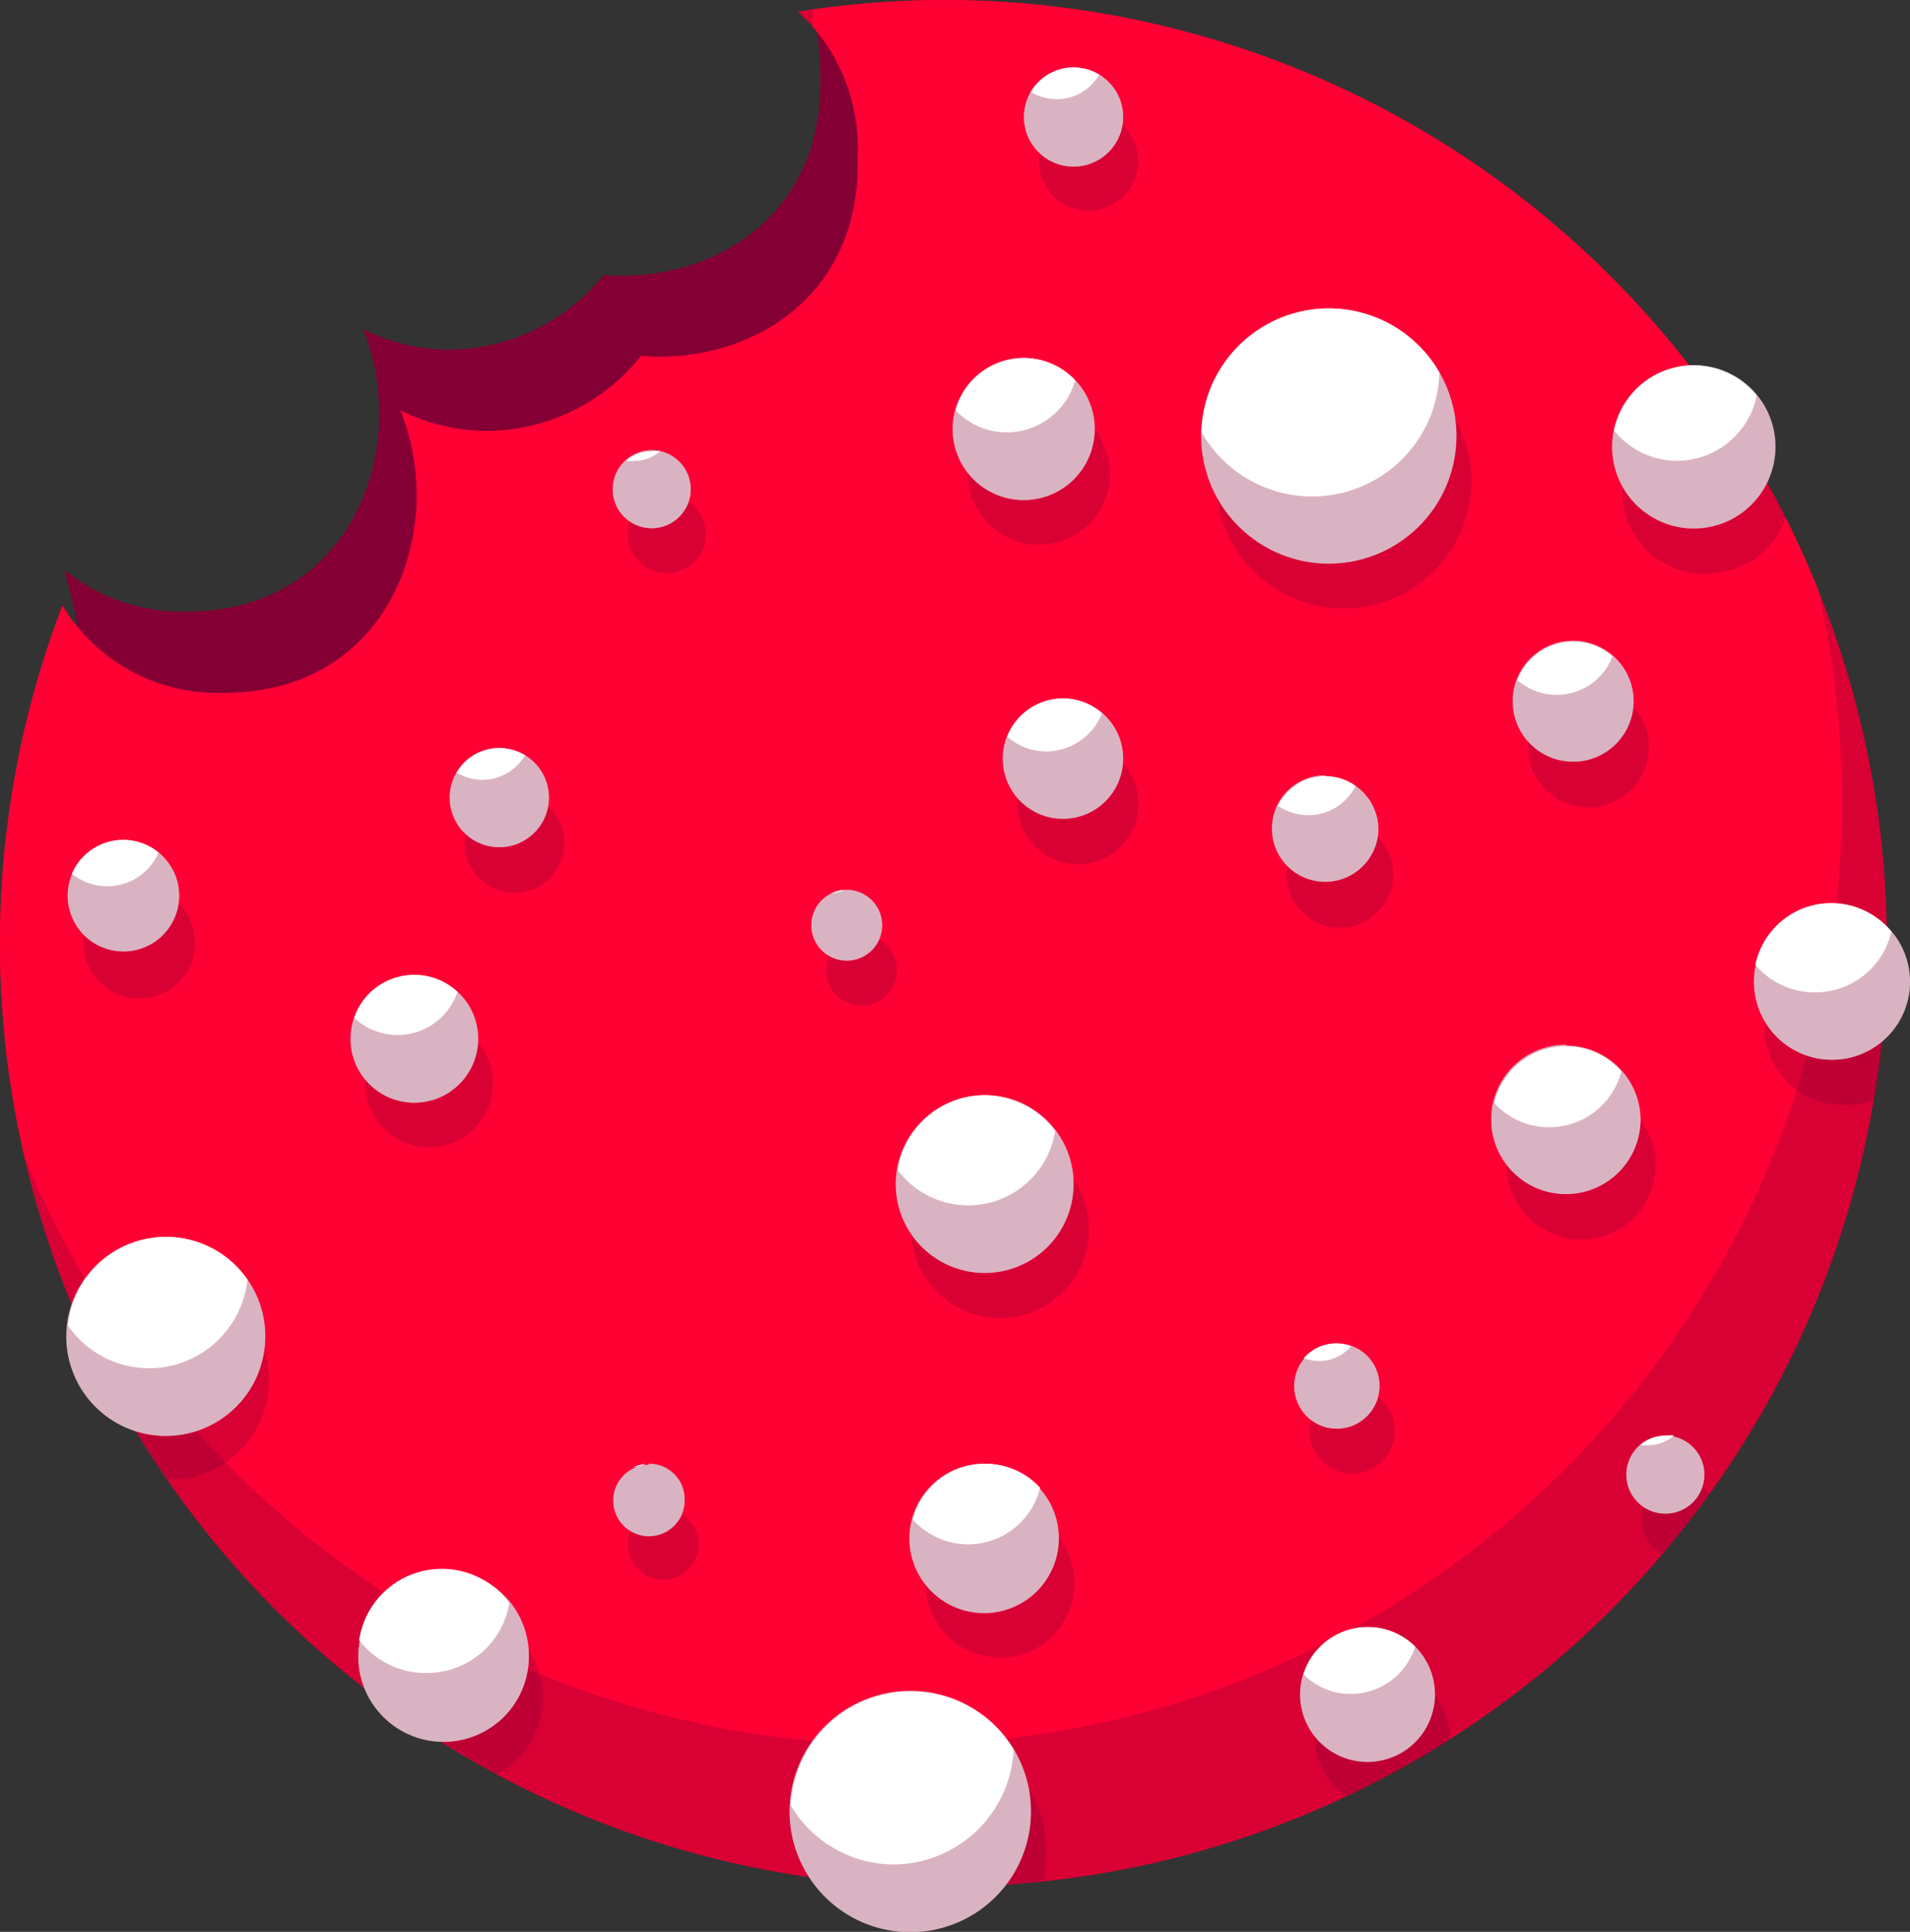 <svg xmlns="http://www.w3.org/2000/svg" xmlns:xlink="http://www.w3.org/1999/xlink" viewBox="0 0 68.55 69.34"><rect x="0" y="0" width="68.55" height="69.34" fill="#333333" stroke="none"/><defs><style>.a{isolation:isolate;}.b,.d{fill:#840034;}.c{fill:url(#a);}.d{opacity:0.3;mix-blend-mode:multiply;}.e{fill:url(#b);}.f{fill:#fff;}</style><linearGradient id="a" y1="33.86" x2="67.72" y2="33.86" gradientUnits="userSpaceOnUse"><stop offset="0.16" stop-color="#fe0034"/><stop offset="1" stop-color="#fe0034"/></linearGradient><linearGradient id="b" y1="31.31" x2="66.11" y2="31.31" xlink:href="#a"/></defs><title>Asset 11</title><g class="a"><path class="b" d="M53.42,23.33c-.3-1.15-.67-2.27-1.06-3.38A80.73,80.73,0,0,0,46.17,9.2l-.48-.52a27.19,27.19,0,0,1-16.48-8,7.53,7.53,0,0,1,.23,1.89V3c0,4.88-4,7.17-7.78,6.87a7.15,7.15,0,0,1-5.53,2.68,7,7,0,0,1-3.1-.73c1.72,4.21-.38,10.13-6.31,10.13a6.7,6.7,0,0,1-4.41-1.49,27.68,27.68,0,0,1,.32,13.51c.77,3.09,1.75,6.12,2.8,9.12a21.82,21.82,0,0,1,1.22,6.36A33.85,33.85,0,0,0,62.76,37.3,26.37,26.37,0,0,1,53.42,23.33Z"/><path class="c" d="M33.86,0a33.23,33.23,0,0,0-5.22.42,6.55,6.55,0,0,1,2.14,5.09v.4c0,4.88-4,7.17-7.78,6.87a7.11,7.11,0,0,1-5.53,2.69,6.94,6.94,0,0,1-3.1-.74C16.09,19,14,24.87,8.06,24.87a6.49,6.49,0,0,1-5.82-3.13A33.86,33.86,0,1,0,33.86,0Z"/><path class="d" d="M33.86,0a33.23,33.23,0,0,0-5.22.42,6.55,6.55,0,0,1,2.14,5.09v.4c0,4.88-4,7.17-7.78,6.87a7.11,7.11,0,0,1-5.53,2.69,6.94,6.94,0,0,1-3.1-.74C16.09,19,14,24.87,8.06,24.87a6.49,6.49,0,0,1-5.82-3.13A33.86,33.86,0,1,0,33.86,0Z"/><path class="e" d="M66.11,28.76a34.34,34.34,0,0,0-.87-7.64A33.88,33.88,0,0,0,33.86,0a34.51,34.51,0,0,0-4.69.34V.81a.71.71,0,0,1,0,.14,6.68,6.68,0,0,1,1.62,4.56v.4c0,4.88-4,7.17-7.78,6.87a7.11,7.11,0,0,1-5.53,2.69,6.94,6.94,0,0,1-3.1-.74C16.09,19,14,24.87,8.06,24.87a6.49,6.49,0,0,1-5.82-3.13A33.9,33.9,0,0,0,.87,41.49,33.86,33.86,0,0,0,66.11,28.76Z"/><path class="d" d="M47,51.36a1.53,1.53,0,1,0,1.53-1.53A1.54,1.54,0,0,0,47,51.36Z"/><path class="d" d="M48.1,29.48A1.91,1.91,0,1,0,50,31.38,1.9,1.9,0,0,0,48.1,29.48Z"/><path class="d" d="M54.84,26.81A2.17,2.17,0,1,0,57,24.64,2.16,2.16,0,0,0,54.84,26.81Z"/><path class="d" d="M39.07,4a1.78,1.78,0,1,0,1.78,1.78A1.79,1.79,0,0,0,39.07,4Z"/><path class="d" d="M52.81,17.26a4.58,4.58,0,1,0-4.58,4.58A4.59,4.59,0,0,0,52.81,17.26Z"/><path class="d" d="M36.52,28.84a2.17,2.17,0,1,0,2.16-2.16A2.16,2.16,0,0,0,36.52,28.84Z"/><path class="d" d="M5,35.84a2,2,0,1,0-2-2A2,2,0,0,0,5,35.84Z"/><path class="d" d="M6.5,46a3.56,3.56,0,0,0-3.3,2.23A33.71,33.71,0,0,0,6,53.09a4.2,4.2,0,0,0,.51,0A3.57,3.57,0,0,0,6.5,46Z"/><path class="d" d="M19.47,61a3,3,0,0,0-6.08-.2,34.75,34.75,0,0,0,4.47,2.88A3.06,3.06,0,0,0,19.47,61Z"/><path class="d" d="M61.33,20.57a2.91,2.91,0,0,0,2.75-2,34,34,0,0,0-2.25-3.83,2.83,2.83,0,0,0-.5,0,2.93,2.93,0,1,0,0,5.85Z"/><path class="d" d="M15.4,41.18a2.29,2.29,0,1,0-2.29-2.29A2.29,2.29,0,0,0,15.4,41.18Z"/><path class="d" d="M16.67,30.24a1.79,1.79,0,1,0,1.79-1.78A1.79,1.79,0,0,0,16.67,30.24Z"/><path class="d" d="M59.42,41.82a2.67,2.67,0,1,0-2.67,2.67A2.66,2.66,0,0,0,59.42,41.82Z"/><path class="d" d="M37.44,67.53a4.43,4.43,0,0,0,.1-.9,4.33,4.33,0,1,0-8.65,0,4.63,4.63,0,0,0,.07.74,34.46,34.46,0,0,0,4.9.35A32.63,32.63,0,0,0,37.44,67.53Z"/><path class="d" d="M49.63,60a2.41,2.41,0,0,0-1.28,4.46,31.56,31.56,0,0,0,3.69-2A2.41,2.41,0,0,0,49.63,60Z"/><path class="d" d="M66.29,34.06a2.8,2.8,0,1,0,0,5.59,2.56,2.56,0,0,0,1-.18,33.09,33.09,0,0,0,.46-5A2.76,2.76,0,0,0,66.29,34.06Z"/><path class="d" d="M60.31,53.14a1.4,1.4,0,0,0-.64,2.64c.59-.7,1.15-1.42,1.69-2.16A1.41,1.41,0,0,0,60.31,53.14Z"/><path class="d" d="M30.92,36.09a1.27,1.27,0,1,0-1.27-1.27A1.27,1.27,0,0,0,30.92,36.09Z"/><path class="d" d="M35.89,54.16a2.67,2.67,0,1,0,2.67,2.67A2.67,2.67,0,0,0,35.89,54.16Z"/><path class="d" d="M23.8,56.7a1.27,1.27,0,1,0-1.27-1.27A1.27,1.27,0,0,0,23.8,56.7Z"/><path class="d" d="M32.7,44.11a3.19,3.19,0,1,0,3.18-3.18A3.19,3.19,0,0,0,32.7,44.11Z"/><path class="d" d="M37.28,19.55A2.55,2.55,0,1,0,34.74,17,2.54,2.54,0,0,0,37.28,19.55Z"/><path class="d" d="M22.53,19.17a1.4,1.4,0,1,0,1.4-1.4A1.39,1.39,0,0,0,22.53,19.17Z"/><path class="f" d="M52.27,15.65a4.58,4.58,0,1,1-4.58-4.58A4.58,4.58,0,0,1,52.27,15.65ZM56.47,23a2.17,2.17,0,1,0,2.16,2.16A2.17,2.17,0,0,0,56.47,23Zm-8.91,4.83a1.91,1.91,0,1,0,1.91,1.91A1.92,1.92,0,0,0,47.56,27.86Zm8.65,9.67a2.68,2.68,0,1,0,2.67,2.67A2.68,2.68,0,0,0,56.21,37.53ZM38.15,25.07a2.16,2.16,0,1,0,2.16,2.16A2.16,2.16,0,0,0,38.15,25.07Zm-2.8,14.24a3.19,3.19,0,1,0,3.18,3.18A3.18,3.18,0,0,0,35.35,39.31ZM6,44.4A3.57,3.57,0,1,0,9.52,48,3.56,3.56,0,0,0,6,44.4Zm9.92,12a3.06,3.06,0,1,0,3.06,3.06A3.06,3.06,0,0,0,15.88,56.36Zm7.38-3.82a1.28,1.28,0,1,0,1.27,1.28A1.27,1.27,0,0,0,23.26,52.54ZM14.87,35a2.29,2.29,0,1,0,2.29,2.29A2.28,2.28,0,0,0,14.87,35ZM4.43,30.15a2,2,0,1,0,2,2A2,2,0,0,0,4.43,30.15Zm13.49-3.3a1.78,1.78,0,1,0,1.78,1.78A1.78,1.78,0,0,0,17.92,26.85Zm5.47-10.69a1.4,1.4,0,1,0,1.4,1.4A1.4,1.4,0,0,0,23.39,16.16Zm7,15.78a1.27,1.27,0,1,0,1.27,1.27A1.27,1.27,0,0,0,30.39,31.94Zm5,20.6A2.68,2.68,0,1,0,38,55.22,2.67,2.67,0,0,0,35.35,52.54Zm12.59-4.32a1.53,1.53,0,1,0,1.53,1.53A1.52,1.52,0,0,0,47.94,48.22ZM49.09,58.4a2.42,2.42,0,1,0,2.41,2.41A2.41,2.41,0,0,0,49.09,58.4ZM32.68,60.69A4.33,4.33,0,1,0,37,65,4.32,4.32,0,0,0,32.68,60.69Zm27.09-9.16a1.4,1.4,0,1,0,1.4,1.4A1.4,1.4,0,0,0,59.77,51.53ZM38.53,2.42A1.78,1.78,0,1,0,40.31,4.2,1.78,1.78,0,0,0,38.53,2.42ZM36.75,12.85a2.55,2.55,0,1,0,2.54,2.55A2.55,2.55,0,0,0,36.75,12.85Zm24,.26A2.93,2.93,0,1,0,63.72,16,2.92,2.92,0,0,0,60.79,13.11Zm5,19.33a2.8,2.8,0,1,0,2.8,2.8A2.8,2.8,0,0,0,65.75,32.44Z"/><path class="d" d="M52.27,15.65a4.58,4.58,0,1,1-4.58-4.58A4.58,4.58,0,0,1,52.27,15.65ZM56.47,23a2.17,2.17,0,1,0,2.16,2.16A2.17,2.17,0,0,0,56.47,23Zm-8.91,4.83a1.91,1.91,0,1,0,1.91,1.91A1.92,1.92,0,0,0,47.56,27.86Zm8.65,9.67a2.68,2.68,0,1,0,2.67,2.67A2.68,2.68,0,0,0,56.21,37.53ZM38.15,25.07a2.16,2.16,0,1,0,2.16,2.16A2.16,2.16,0,0,0,38.15,25.07Zm-2.8,14.24a3.19,3.19,0,1,0,3.18,3.18A3.18,3.18,0,0,0,35.35,39.31ZM6,44.4A3.57,3.57,0,1,0,9.52,48,3.56,3.56,0,0,0,6,44.4Zm9.92,12a3.06,3.06,0,1,0,3.06,3.06A3.06,3.06,0,0,0,15.88,56.36Zm7.38-3.82a1.28,1.28,0,1,0,1.27,1.28A1.27,1.27,0,0,0,23.26,52.54ZM14.87,35a2.29,2.29,0,1,0,2.29,2.29A2.28,2.28,0,0,0,14.87,35ZM4.43,30.15a2,2,0,1,0,2,2A2,2,0,0,0,4.43,30.15Zm13.49-3.3a1.78,1.78,0,1,0,1.78,1.78A1.78,1.78,0,0,0,17.92,26.85Zm5.47-10.69a1.4,1.4,0,1,0,1.4,1.4A1.4,1.4,0,0,0,23.39,16.16Zm7,15.78a1.27,1.27,0,1,0,1.27,1.27A1.27,1.27,0,0,0,30.39,31.94Zm5,20.6A2.68,2.68,0,1,0,38,55.22,2.67,2.67,0,0,0,35.35,52.54Zm12.59-4.32a1.53,1.53,0,1,0,1.53,1.53A1.52,1.52,0,0,0,47.94,48.22ZM49.09,58.4a2.42,2.42,0,1,0,2.41,2.41A2.41,2.41,0,0,0,49.09,58.4ZM32.68,60.69A4.33,4.33,0,1,0,37,65,4.32,4.32,0,0,0,32.68,60.69Zm27.09-9.16a1.4,1.4,0,1,0,1.4,1.4A1.4,1.4,0,0,0,59.77,51.53ZM38.53,2.42A1.78,1.78,0,1,0,40.31,4.2,1.78,1.78,0,0,0,38.53,2.42ZM36.75,12.85a2.55,2.55,0,1,0,2.54,2.55A2.55,2.55,0,0,0,36.75,12.85Zm24,.26A2.93,2.93,0,1,0,63.72,16,2.92,2.92,0,0,0,60.79,13.11Zm5,19.33a2.8,2.8,0,1,0,2.8,2.8A2.8,2.8,0,0,0,65.75,32.44Z"/><path class="f" d="M48.65,28.21a1.86,1.86,0,0,0-1.09-.35,1.91,1.91,0,0,0-1.7,1.06,2,2,0,0,0,1.1.34A1.89,1.89,0,0,0,48.65,28.21Z"/><path class="f" d="M47.34,48.85a1.5,1.5,0,0,0,1.15-.53,1.68,1.68,0,0,0-.55-.1,1.53,1.53,0,0,0-1.15.53A1.68,1.68,0,0,0,47.34,48.85Z"/><path class="f" d="M50.79,59.1a2.41,2.41,0,0,0-4,1,2.35,2.35,0,0,0,1.69.7A2.42,2.42,0,0,0,50.79,59.1Z"/><path class="f" d="M32.07,66.92a4.33,4.33,0,0,0,4.31-4.12,4.31,4.31,0,0,0-8,2A4.3,4.3,0,0,0,32.07,66.92Z"/><path class="f" d="M47.69,11.07a4.58,4.58,0,0,0-4.57,4.44,4.57,4.57,0,0,0,8.54-2.14A4.58,4.58,0,0,0,47.69,11.07Z"/><path class="f" d="M30.31,31.94a1.35,1.35,0,0,0-.45.11A1.15,1.15,0,0,0,30.31,31.94Z"/><path class="f" d="M5.35,49.11a3.55,3.55,0,0,0,3.53-3.18,3.54,3.54,0,0,0-6.44,1.65A3.54,3.54,0,0,0,5.35,49.11Z"/><path class="f" d="M63.05,14.2a2.91,2.91,0,0,0-5.12,1.25,2.89,2.89,0,0,0,2.26,1.09A2.93,2.93,0,0,0,63.05,14.2Z"/><path class="f" d="M59.77,51.53a1.4,1.4,0,0,0-.91.34,1.55,1.55,0,0,0,.31,0,1.36,1.36,0,0,0,.91-.35A1.55,1.55,0,0,0,59.77,51.53Z"/><path class="f" d="M55.61,40.46a2.67,2.67,0,0,0,2.58-2,2.64,2.64,0,0,0-4.56,1.13A2.64,2.64,0,0,0,55.61,40.46Z"/><path class="f" d="M65.15,35.62a2.8,2.8,0,0,0,2.73-2.18A2.78,2.78,0,0,0,63,34.63,2.78,2.78,0,0,0,65.15,35.62Z"/><path class="f" d="M54.46,24.41a2.14,2.14,0,0,0,3.41-.85,2.14,2.14,0,0,0-3.41.85Z"/><path class="f" d="M12.71,36.53a2.27,2.27,0,0,0,3.71-.93,2.28,2.28,0,0,0-3.71.93Z"/><path class="f" d="M35.35,52.54a2.67,2.67,0,0,0-2.59,2,2.66,2.66,0,0,0,4.57-1.14A2.64,2.64,0,0,0,35.35,52.54Z"/><path class="f" d="M17.92,26.85a1.77,1.77,0,0,0-1.53.88,1.79,1.79,0,0,0,.92.26,1.76,1.76,0,0,0,1.53-.88A1.79,1.79,0,0,0,17.92,26.85Z"/><path class="f" d="M22.73,52.66a1.29,1.29,0,0,0,.45-.11A1.35,1.35,0,0,0,22.73,52.66Z"/><path class="f" d="M2.58,31.36a2,2,0,0,0,1.25.45A2,2,0,0,0,5.69,30.6a2,2,0,0,0-3.11.76Z"/><path class="f" d="M15.28,60.05a3,3,0,0,0,3-2.51,3,3,0,0,0-5.39,1.33A3,3,0,0,0,15.28,60.05Z"/><path class="f" d="M37,3.3a1.79,1.79,0,0,0,.92.26,1.76,1.76,0,0,0,1.53-.88A1.77,1.77,0,0,0,37,3.3Z"/><path class="f" d="M35.35,39.31A3.17,3.17,0,0,0,32.22,42a3.16,3.16,0,0,0,5.65-1.41A3.18,3.18,0,0,0,35.35,39.31Z"/><path class="f" d="M22.78,16.54a1.38,1.38,0,0,0,.91-.34,1,1,0,0,0-.3,0,1.38,1.38,0,0,0-.91.34A1,1,0,0,0,22.78,16.54Z"/><path class="f" d="M38.15,25.07a2.15,2.15,0,0,0-2,1.37,2.11,2.11,0,0,0,1.4.53,2.15,2.15,0,0,0,2-1.37A2.11,2.11,0,0,0,38.15,25.07Z"/><path class="f" d="M36.14,15.52a2.56,2.56,0,0,0,2.45-1.87,2.53,2.53,0,0,0-4.29,1.08A2.54,2.54,0,0,0,36.14,15.52Z"/></g></svg>